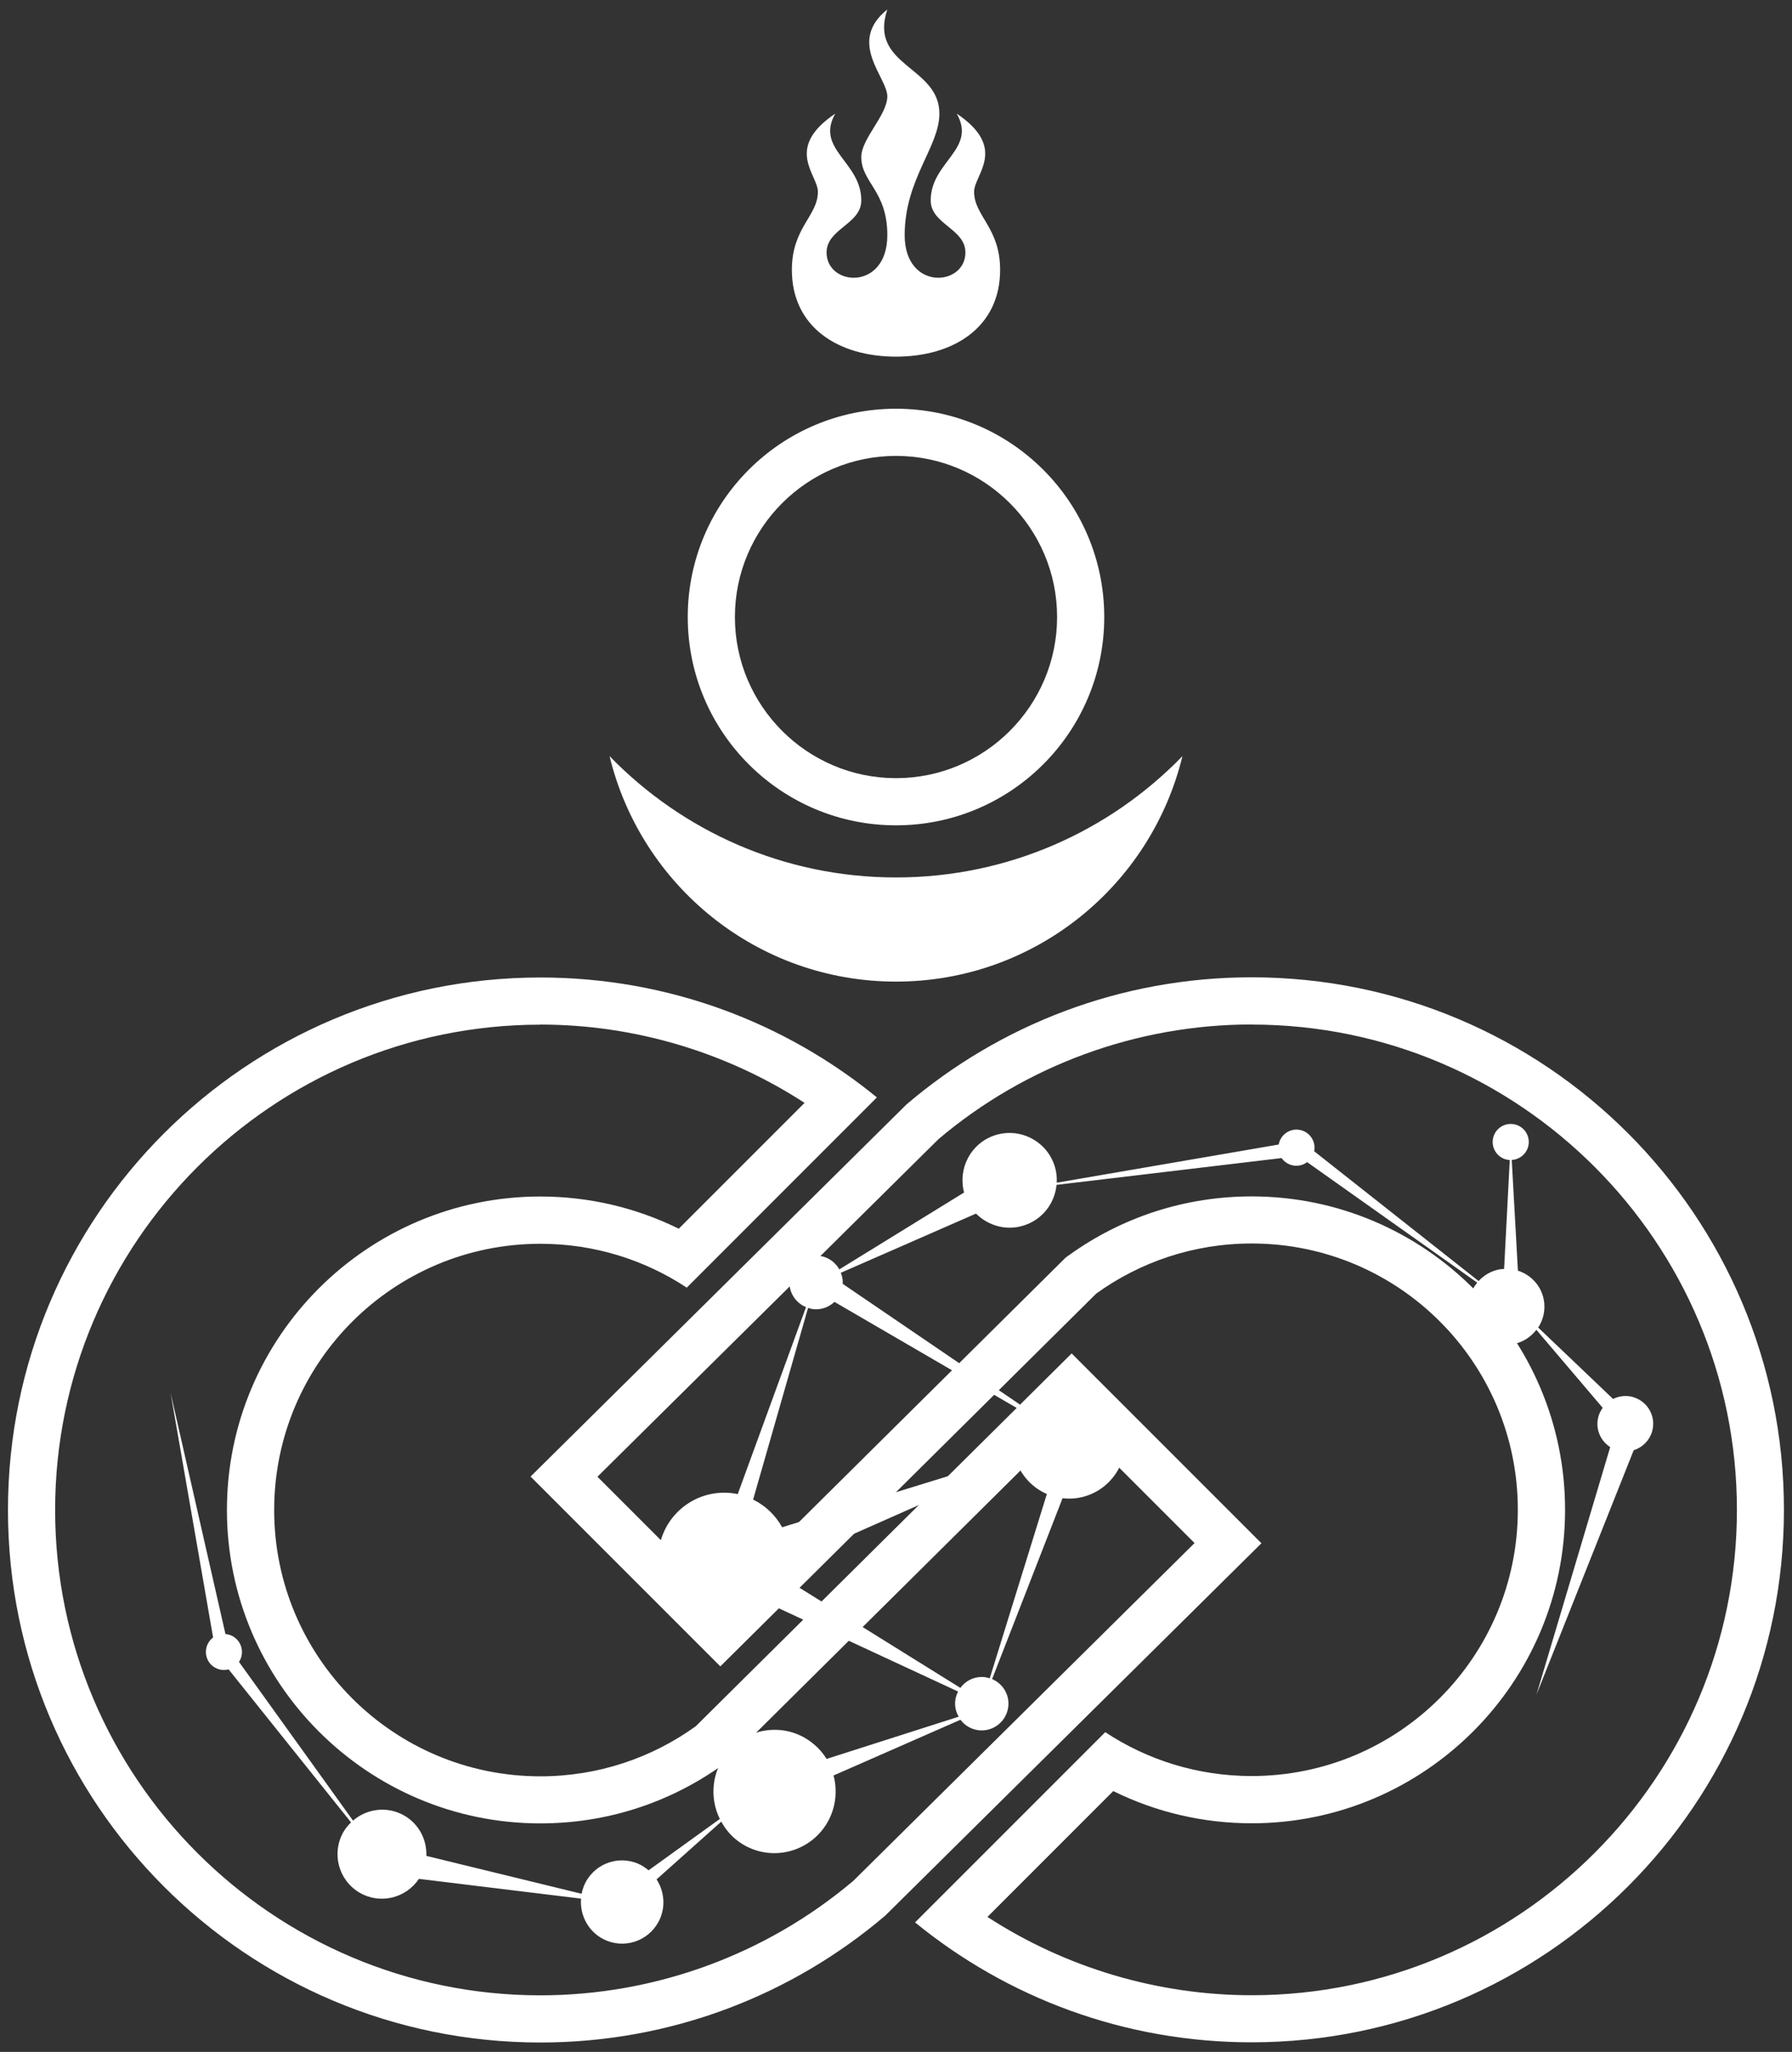<?xml version="1.0" encoding="UTF-8"?><svg id="Layer_1" xmlns="http://www.w3.org/2000/svg" viewBox="0 0 380 435"><rect x="0" y="0" width="380" height="435" fill="#333333" stroke="none"/><defs><style>.cls-1,.cls-2{fill:#fff;stroke-width:0px;}.cls-2{fill-rule:evenodd;}</style></defs><path class="cls-1" d="m114.57,217.21c19.92,0,39.45,5.83,56.04,16.6l-26.68,26.68c-9.09-4.49-19.1-6.83-29.36-6.83-36.64,0-66.45,29.81-66.45,66.45s29.81,66.45,66.45,66.45c14.03,0,27.44-4.32,38.8-12.5l.64-.46.56-.55,72.64-72.02,26.1,26.1-72.33,71.58c-18.53,15.67-42.1,24.3-66.4,24.3-56.74,0-102.89-46.16-102.89-102.89s46.16-102.89,102.89-102.89m0-10c-62.35,0-112.89,50.54-112.89,112.89s50.54,112.89,112.89,112.89c27.92,0,53.46-10.14,73.16-26.92l79.75-78.92-40.24-40.24-79.71,79.03c-9.27,6.68-20.65,10.62-32.95,10.62-31.17,0-56.45-25.27-56.45-56.45s25.27-56.45,56.45-56.45c11.47,0,22.13,3.42,31.04,9.3l40.32-40.33c-19.45-15.89-44.29-25.42-71.36-25.42h0Z"/><path class="cls-1" d="m265.43,217.21c56.74,0,102.89,46.16,102.89,102.89s-46.16,102.89-102.89,102.89c-19.92,0-39.45-5.83-56.04-16.6l26.68-26.68c9.09,4.49,19.1,6.83,29.36,6.83,36.64,0,66.45-29.81,66.45-66.45s-29.81-66.45-66.45-66.45c-14.03,0-27.44,4.32-38.8,12.5l-.64.46-.56.55-72.64,72.02-26.1-26.1,72.33-71.58c18.53-15.67,42.1-24.3,66.4-24.3m0-10c-27.91,0-53.46,10.14-73.16,26.92l-79.75,78.92,40.24,40.24,79.71-79.03c9.27-6.68,20.65-10.62,32.95-10.62,31.18,0,56.45,25.27,56.45,56.45s-25.27,56.45-56.45,56.45c-11.47,0-22.13-3.42-31.04-9.3l-40.33,40.33c19.45,15.89,44.29,25.42,71.36,25.42,62.35,0,112.89-50.54,112.89-112.89s-50.54-112.89-112.89-112.89h0Z"/><path class="cls-2" d="m346.43,296.21c-1.5-.46-3.06-.28-4.37.37l-15.88-15.14c1.12-1.71,1.6-3.85,1.16-6.02-.6-2.96-2.77-5.18-5.46-6.04l-1.31-23.47c1.88-.11,3.44-1.57,3.6-3.5.17-2.1-1.41-3.96-3.5-4.12-2.11-.18-3.96,1.39-4.13,3.5-.17,2.11,1.39,3.96,3.5,4.13.04,0,.08,0,.11,0l-1.2,23.1c-.37.02-.73.04-1.1.11-1.73.35-3.2,1.25-4.31,2.45l-34.87-27.52c.1-.49.1-1,0-1.52-.42-2.07-2.45-3.41-4.51-2.99-1.59.32-2.75,1.59-3.01,3.09l-47.06,8.09c.06-1.23-.09-2.49-.51-3.72-1.78-5.25-7.48-8.07-12.73-6.29-5.02,1.71-7.76,7.02-6.41,12.09l-26.46,16.3c-.98-1.74-2.83-2.93-4.96-2.91-3.13.01-5.66,2.57-5.63,5.7.02,2.36,1.47,4.37,3.53,5.21l-14.48,39.64c-.96-.2-1.95-.31-2.97-.3-7.73.06-13.94,6.36-13.88,14.08.06,7.74,6.35,13.94,14.09,13.89,3.87-.03,7.37-1.63,9.88-4.2l39.6,18.38c-.4.78-.64,1.66-.63,2.6,0,1,.29,1.93.76,2.74l-28.01,8.95c-.71-1.15-1.6-2.2-2.69-3.11-5.49-4.65-13.68-3.92-18.27,1.63-3.42,4.11-3.9,9.71-1.68,14.21l-15.11,10.89c-.69-.59-1.46-1.1-2.35-1.46-4.5-1.84-9.61.35-11.4,4.87-.2.51-.34,1.03-.45,1.56l-32.92-8.03c.12-3.36-1.51-6.69-4.62-8.51-3.58-2.1-7.96-1.54-10.93,1.03l-24.19-33.66c.04-.05.08-.1.11-.15,1.07-1.82.46-4.17-1.36-5.24-.51-.3-1.06-.45-1.61-.5l-11.64-51.15,9.02,51.88c-.4.3-.75.68-1.01,1.13-1.06,1.82-.45,4.18,1.37,5.23.92.54,1.98.65,2.93.4l25.96,32.44c-.59.58-1.14,1.21-1.57,1.95-2.64,4.51-1.14,10.29,3.37,12.94,4.33,2.54,9.83,1.2,12.59-2.92l34.38,4.19c-.3,3.75,1.79,7.43,5.44,8.91,4.5,1.81,9.59-.37,11.41-4.89,1.09-2.77.68-5.77-.83-8.1l13.71-12.24c.75,1.34,1.71,2.59,2.95,3.64,5.49,4.62,13.66,3.89,18.3-1.65,2.81-3.39,3.62-7.81,2.57-11.78l26.91-11.81c1.04,1.38,2.68,2.27,4.54,2.26,3.13-.03,5.64-2.57,5.64-5.71-.02-2.33-1.45-4.32-3.47-5.18l14.94-38.34c.48.06.97.09,1.46.09,6.57-.05,11.87-5.42,11.82-12.01-.05-6.57-5.43-11.87-12-11.82-3.78.03-7.13,1.82-9.3,4.58l-38.62-26.3c0-.1.03-.2.03-.31,0-.71-.16-1.39-.41-2.02l28.67-12.55c2.62,2.63,6.59,3.74,10.32,2.46,3.87-1.3,6.39-4.74,6.75-8.55l47.72-5.68c.85,1.21,2.35,1.87,3.89,1.56.58-.12,1.09-.37,1.53-.7l36.07,25.55c-1.49,1.81-2.22,4.22-1.71,6.7.89,4.37,5.13,7.18,9.5,6.3,1.98-.4,3.61-1.52,4.75-3l14.07,16.54c-.35.5-.66,1.04-.85,1.65-.82,2.58.26,5.28,2.44,6.67l-15.63,52.47,20.61-51.8c1.78-.57,3.27-1.95,3.87-3.86.97-3.11-.76-6.4-3.89-7.37Zm-124.44,20.52l-12.11,39.07c-.55-.17-1.12-.29-1.72-.28-1.86,0-3.49.92-4.51,2.31l-36.83-22.91c.4-1.19.64-2.45.71-3.76l48.01-21.25c1.13,3.07,3.48,5.54,6.46,6.82Zm-5.2-17.56c-1.28,1.91-2.03,4.22-2.01,6.7,0,.94.14,1.86.35,2.74l-49.28,15.17c-1.39-2.54-3.54-4.59-6.15-5.87l11.65-40.63c.55.18,1.13.3,1.75.29,1.5-.01,2.84-.62,3.85-1.57l39.84,23.18Z"/><path class="cls-1" d="m190,186.02c-23.84,0-45.36-9.87-60.74-25.72,6.64,27.42,31.28,47.8,60.74,47.8s54.1-20.39,60.74-47.8c-15.38,15.86-36.9,25.72-60.74,25.72Z"/><path class="cls-1" d="m190,96.65c18.84,0,34.16,15.33,34.16,34.16s-15.33,34.16-34.16,34.16-34.16-15.33-34.16-34.16,15.33-34.16,34.16-34.16m0-10c-24.39,0-44.16,19.77-44.16,44.16s19.77,44.16,44.16,44.16,44.16-19.77,44.16-44.16-19.77-44.16-44.16-44.16h0Z"/><path class="cls-1" d="m212.08,57.21c0-8.97-5.52-11.42-5.52-16.56,0-3.62,7.25-9.2-3.68-16.56,4.29,7.59-5.52,10.2-5.52,18.4,0,5.06,7.36,5.98,7.36,11.04,0,7.21-12.88,8.2-12.88-3.68s7.36-18.69,7.36-25.76c0-10.12-15.07-10.01-11.04-22.08-8.63,6.9,0,14.41,0,18.4s-5.52,8.97-5.52,12.88c0,5.41,5.52,7.13,5.52,16.56,0,11.88-12.88,10.89-12.88,3.68,0-5.06,7.36-5.98,7.36-11.04,0-8.2-9.81-10.81-5.52-18.4-10.93,7.36-3.68,12.94-3.68,16.56,0,5.14-5.52,7.59-5.52,16.56,0,12.2,9.89,18.4,22.08,18.4s22.08-6.21,22.08-18.4"/></svg>